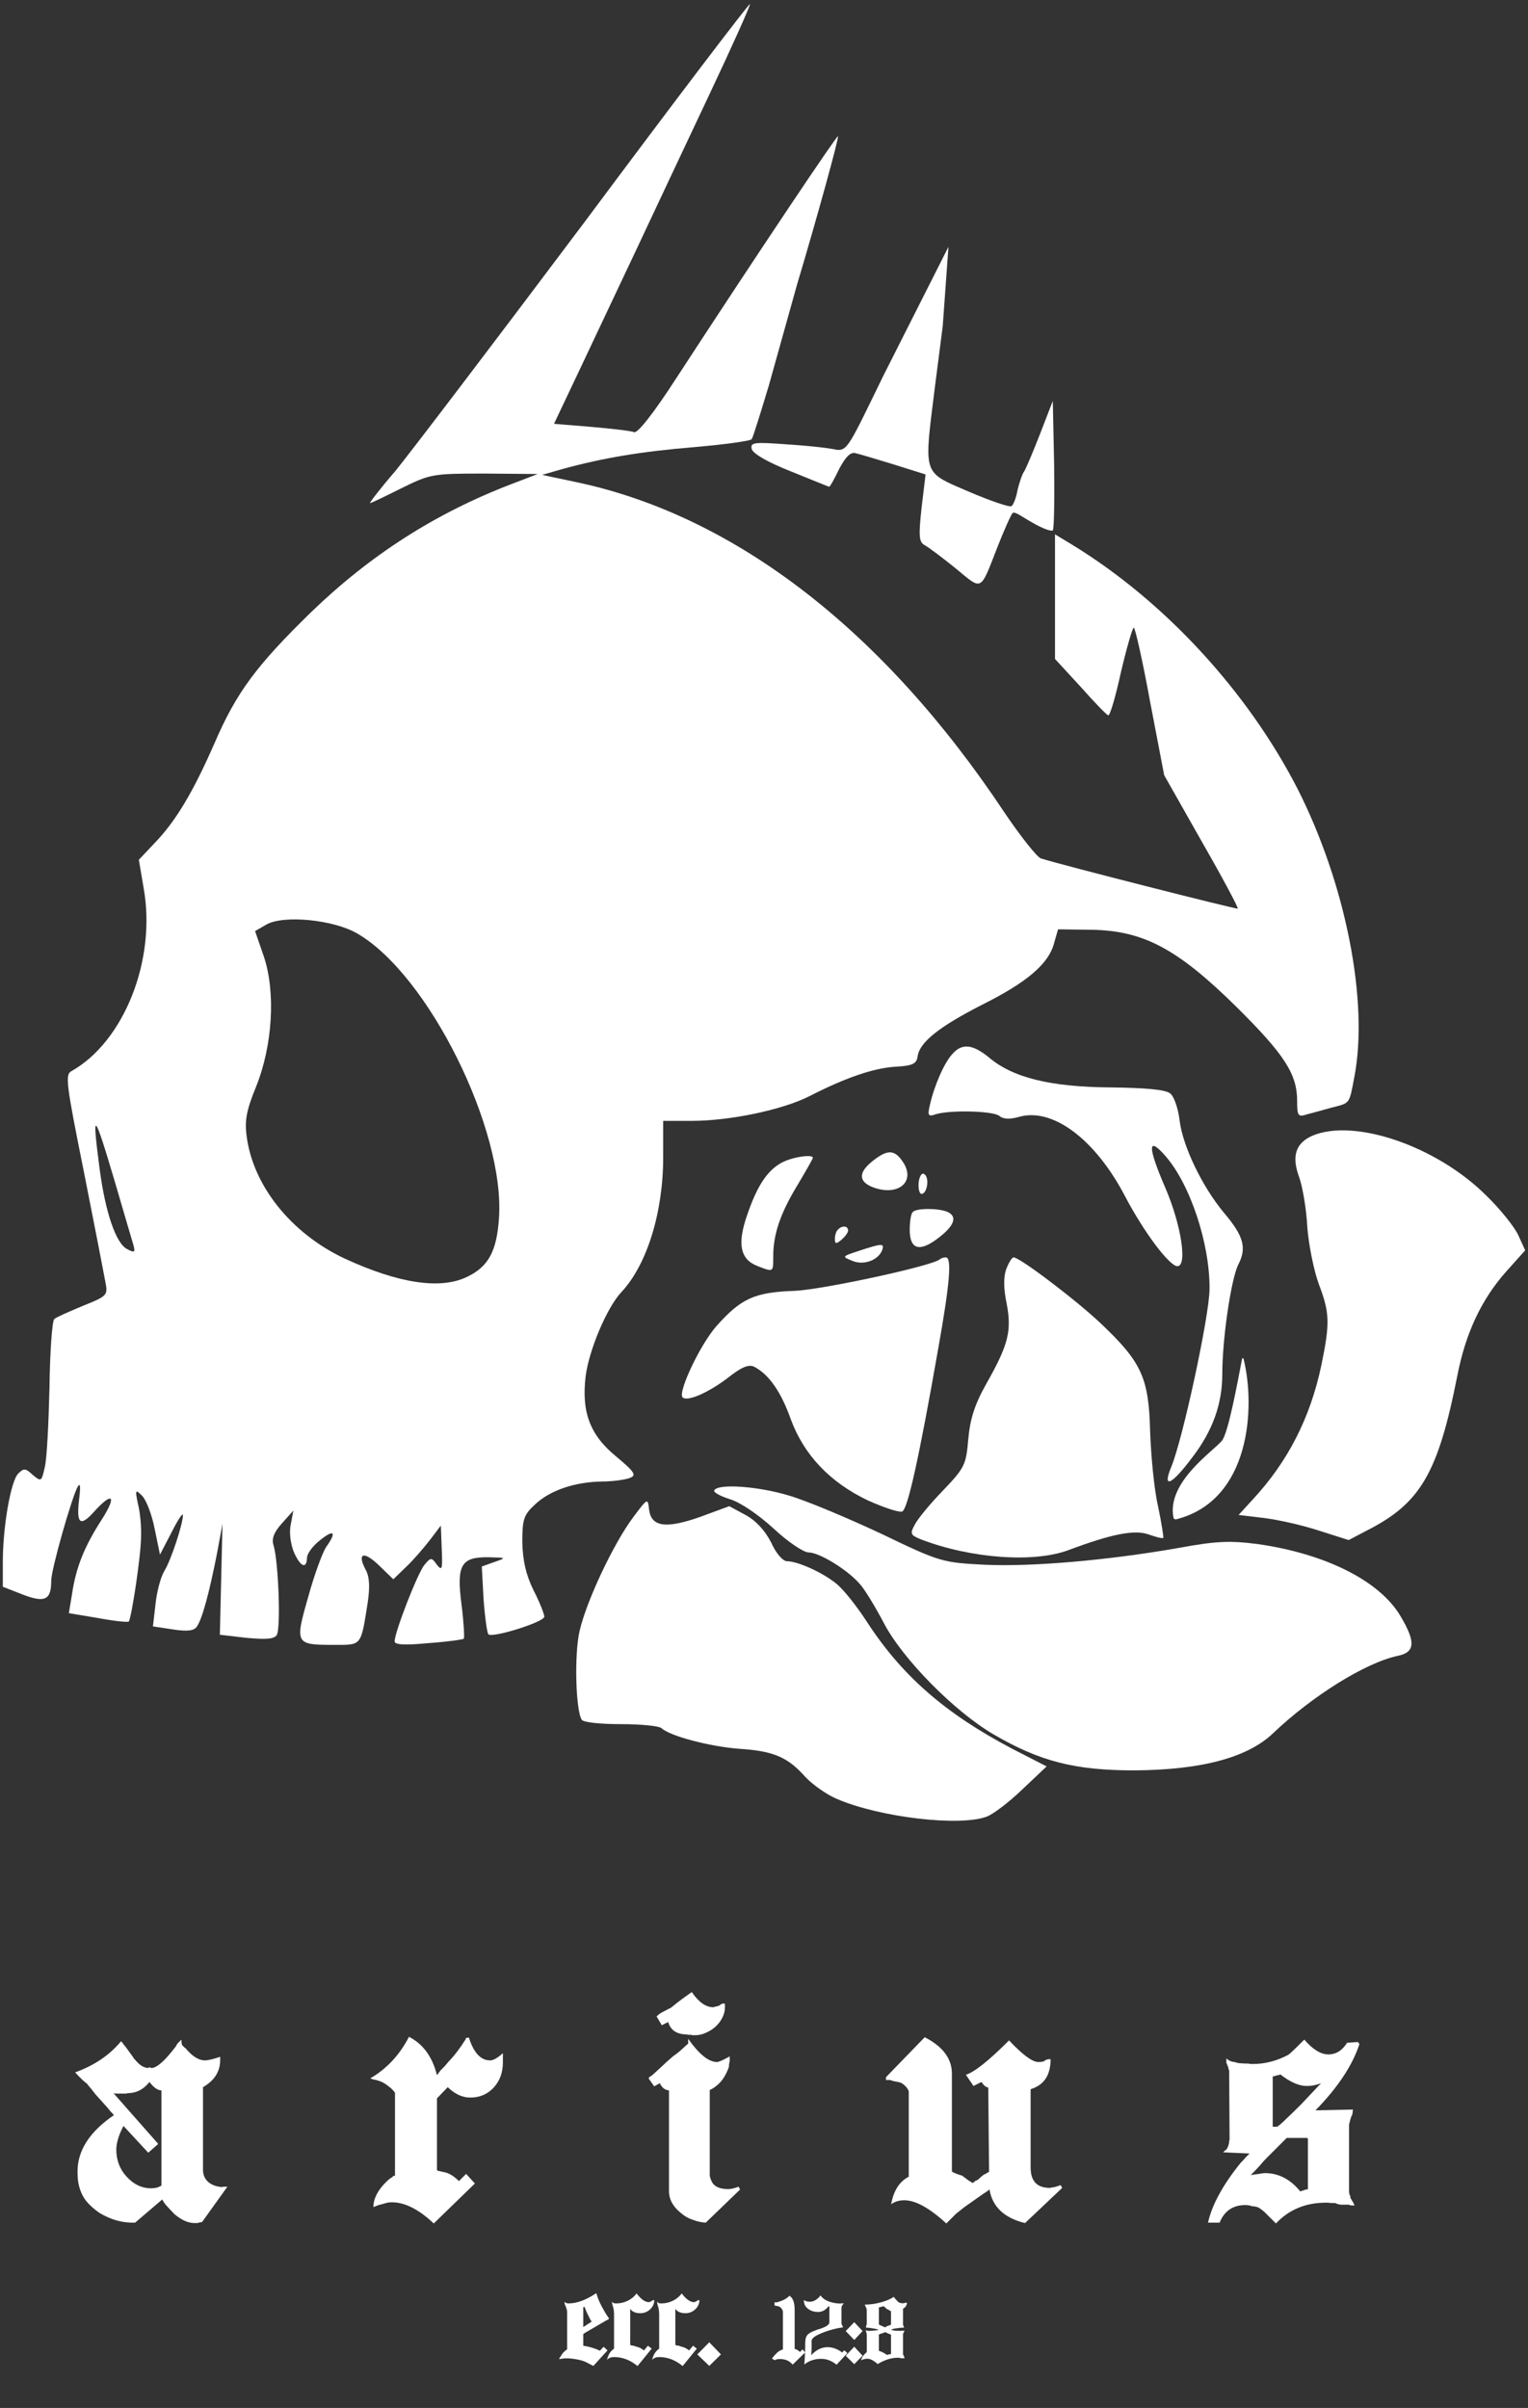 <svg width="344" height="542" viewBox="0 0 344 542" fill="none" xmlns="http://www.w3.org/2000/svg">
<rect x="0" y="0" width="344" height="542" fill="#333333" stroke="none"/>
<path d="M137.088 521.824L137.053 521.999C136.773 522.139 136.213 522.454 135.373 522.944C134.557 523.411 133.437 524.064 132.013 524.904C131.803 525.021 131.57 525.172 131.313 525.359V527.984C132.037 528.101 132.702 528.252 133.308 528.439C133.938 528.626 134.522 528.847 135.058 529.104L135.898 528.229L136.773 529.034L133.588 532.534L133.238 532.359C132.748 532.102 132.27 531.857 131.803 531.624C131.337 531.414 130.8 531.251 130.193 531.134C129.167 530.924 128.28 530.819 127.533 530.819C127.253 530.819 126.973 530.842 126.693 530.889C126.413 530.912 126.133 530.947 125.853 530.994C125.9 530.877 125.947 530.784 125.993 530.714C126.04 530.621 126.087 530.551 126.133 530.504V530.539C126.297 530.282 126.425 530.072 126.518 529.909C126.635 529.746 126.705 529.652 126.728 529.629C126.892 529.419 127.207 529.139 127.673 528.789V520.319C127.673 519.969 127.487 519.386 127.113 518.569V518.079L127.428 518.394H127.638L127.673 518.429H127.778L127.883 518.464H128.023C129.867 518.464 131.943 517.694 134.253 516.154C134.37 516.574 134.522 517.029 134.708 517.519C134.895 518.009 135.152 518.557 135.478 519.164C135.782 519.701 136.062 520.202 136.318 520.669C136.598 521.112 136.855 521.497 137.088 521.824ZM132.433 521.159C132.27 520.856 132.118 520.541 131.978 520.214C131.838 519.887 131.71 519.561 131.593 519.234L131.313 519.304V523.784L133.203 522.559C133.11 522.419 132.993 522.244 132.853 522.034C132.737 521.801 132.597 521.509 132.433 521.159ZM147.095 517.694L147.305 517.799C147.258 518.616 146.92 519.304 146.29 519.864C145.683 520.401 144.971 520.669 144.155 520.669C143.081 520.669 142.323 520.342 141.88 519.689V527.809C142.09 527.926 142.358 527.984 142.685 527.984C142.708 528.007 142.813 528.054 143 528.124C143.21 528.171 143.513 528.264 143.91 528.404C144.143 528.497 144.341 528.602 144.505 528.719C144.691 528.812 144.843 528.929 144.96 529.069L145.87 527.984L146.71 528.649L143.525 532.569C141.915 531.216 140.141 530.539 138.205 530.539C137.551 530.539 137.038 530.749 136.665 531.169C136.898 530.049 137.423 529.209 138.24 528.649V520.669C138.24 520.599 138.228 520.517 138.205 520.424C138.205 520.331 138.205 520.214 138.205 520.074C138.135 519.934 138.1 519.736 138.1 519.479C137.983 519.199 137.925 519.001 137.925 518.884C137.901 518.861 137.866 518.744 137.82 518.534V518.079L138.135 518.394C138.181 518.441 138.403 518.464 138.8 518.464C139.663 518.464 140.503 518.266 141.32 517.869C142.136 517.472 142.801 516.924 143.315 516.224C144.318 517.531 145.24 518.184 146.08 518.184C146.243 518.184 146.581 518.021 147.095 517.694ZM157.256 517.694L157.466 517.799C157.419 518.616 157.081 519.304 156.451 519.864C155.844 520.401 155.132 520.669 154.316 520.669C153.242 520.669 152.484 520.342 152.041 519.689V527.809C152.251 527.926 152.519 527.984 152.846 527.984C152.869 528.007 152.974 528.054 153.161 528.124C153.371 528.171 153.674 528.264 154.071 528.404C154.304 528.497 154.502 528.602 154.666 528.719C154.852 528.812 155.004 528.929 155.121 529.069L156.031 527.984L156.871 528.649L153.686 532.569C152.076 531.216 150.302 530.539 148.366 530.539C147.712 530.539 147.199 530.749 146.826 531.169C147.059 530.049 147.584 529.209 148.401 528.649V520.669C148.401 520.599 148.389 520.517 148.366 520.424C148.366 520.331 148.366 520.214 148.366 520.074C148.296 519.934 148.261 519.736 148.261 519.479C148.144 519.199 148.086 519.001 148.086 518.884C148.062 518.861 148.027 518.744 147.981 518.534V518.079L148.296 518.394C148.342 518.441 148.564 518.464 148.961 518.464C149.824 518.464 150.664 518.266 151.481 517.869C152.297 517.472 152.962 516.924 153.476 516.224C154.479 517.531 155.401 518.184 156.241 518.184C156.404 518.184 156.742 518.021 157.256 517.694ZM162.306 529.944L159.681 532.534L156.986 529.944L159.681 527.214L162.306 529.944Z" fill="white"/>
<path d="M181.278 529.489L178.453 532.239C177.753 531.406 176.812 530.989 175.628 530.989C174.995 530.989 174.612 531.081 174.478 531.264L173.778 530.889C173.895 530.739 174.02 530.581 174.153 530.414C174.303 530.231 174.42 530.097 174.503 530.014L174.578 529.939C175.045 529.389 175.603 529.014 176.253 528.814V520.364C176.253 520.131 176.153 519.889 175.953 519.639C175.753 519.372 175.528 519.197 175.278 519.114C175.195 519.097 175.07 519.072 174.903 519.039C174.737 519.006 174.562 518.972 174.378 518.939V518.189C174.395 518.189 174.42 518.197 174.453 518.214C174.503 518.214 174.537 518.214 174.553 518.214C174.603 518.231 174.662 518.239 174.728 518.239C174.828 518.239 174.945 518.214 175.078 518.164C176.245 517.847 177.128 517.372 177.728 516.739C178.512 517.222 178.903 518.281 178.903 519.914V528.689C178.953 528.706 178.995 528.722 179.028 528.739C179.078 528.756 179.17 528.789 179.303 528.839H179.278C179.395 528.872 179.52 528.939 179.653 529.039C179.787 529.139 179.945 529.256 180.128 529.389L180.653 528.814L181.278 529.489ZM190.765 529.639L188.34 532.264C187.257 531.381 186.099 530.939 184.865 530.939C183.415 530.939 182.149 531.364 181.065 532.214C181.132 531.631 181.174 531.056 181.19 530.489C181.224 529.922 181.249 529.322 181.265 528.689L181.29 527.089C181.324 526.406 181.482 525.897 181.765 525.564C182.049 525.264 182.499 524.981 183.115 524.714C183.182 524.681 183.274 524.647 183.39 524.614C183.524 524.564 183.69 524.497 183.89 524.414L184.165 524.314H184.14L184.19 524.289H184.24H184.265C184.365 524.289 184.665 524.189 185.165 523.989C186.199 523.589 186.715 523.172 186.715 522.739V519.164L186.515 519.114C185.882 519.964 185.099 520.389 184.165 520.389C183.382 520.389 182.707 520.206 182.14 519.839C181.357 519.356 180.965 518.647 180.965 517.714C181.332 517.964 181.774 518.089 182.29 518.089C183.174 518.089 183.99 517.614 184.74 516.664C185.124 517.281 185.799 517.756 186.765 518.089C187.549 518.356 188.349 518.489 189.165 518.489H189.215L189.265 518.464H189.44H189.465H189.64L189.665 518.439H189.99C189.624 518.806 189.44 519.147 189.44 519.464V522.964C189.44 523.064 189.565 523.364 189.815 523.864C188.782 523.964 187.532 524.256 186.065 524.739C184.399 525.322 183.365 525.856 182.965 526.339C182.815 526.522 182.724 526.722 182.69 526.939H182.715V528.939C182.715 528.972 182.707 529.014 182.69 529.064C182.69 529.114 182.69 529.181 182.69 529.264C182.69 529.314 182.682 529.372 182.665 529.439C182.665 529.506 182.665 529.581 182.665 529.664C182.649 529.764 182.64 529.856 182.64 529.939C182.64 530.006 182.64 530.064 182.64 530.114C183.74 528.914 184.965 528.314 186.315 528.314C187.432 528.314 188.532 528.714 189.615 529.514L190.065 529.014L190.765 529.639ZM194.194 524.689L192.319 526.689L190.394 524.689L192.319 522.689L194.194 524.689ZM194.194 530.239L192.319 532.139L190.394 530.239L192.319 528.214L194.194 530.239ZM204.068 518.289L204.193 518.414C204.127 518.931 203.827 519.356 203.293 519.689V523.264L203.543 523.914C202.977 523.914 202.235 523.989 201.318 524.139L200.618 524.364V524.389C200.935 524.556 201.577 524.639 202.543 524.639C202.81 524.639 202.952 524.631 202.968 524.614H203.643L203.293 525.339V529.914L203.668 530.739C203.585 530.772 203.518 530.797 203.468 530.814C203.435 530.814 203.393 530.814 203.343 530.814C203.16 530.814 203.01 530.814 202.893 530.814C202.777 530.797 202.677 530.764 202.593 530.714C202.377 530.714 202.243 530.706 202.193 530.689H202.168C200.685 530.689 199.16 531.164 197.593 532.114C197.16 531.731 196.743 531.431 196.343 531.214C195.96 531.014 195.568 530.914 195.168 530.914H195.118C195.085 530.931 195.018 530.939 194.918 530.939C194.785 530.956 194.627 530.989 194.443 531.039C194.277 531.072 194.093 531.156 193.893 531.289C193.91 530.756 194.327 530.131 195.143 529.414V525.489C195.11 525.289 195.052 525.047 194.968 524.764C194.968 524.747 194.96 524.697 194.943 524.614C194.943 524.514 194.943 524.456 194.943 524.439L195.143 524.614H195.318L195.368 524.639H195.493C196.56 524.639 197.352 524.556 197.868 524.389C197.585 524.289 197.193 524.197 196.693 524.114C196.21 524.031 195.618 523.956 194.918 523.889L195.143 523.039L195.118 519.739V519.789L195.068 519.639C195.035 519.572 195.018 519.514 195.018 519.464L194.993 519.439V519.414C194.91 519.264 194.843 519.131 194.793 519.014C194.76 518.897 194.727 518.806 194.693 518.739C195.877 518.722 197.01 518.572 198.093 518.289C199.41 517.956 200.443 517.522 201.193 516.989L201.343 517.139L201.368 517.189C201.368 517.206 201.393 517.239 201.443 517.289L201.468 517.314C201.518 517.364 201.577 517.439 201.643 517.539C201.727 517.622 201.81 517.706 201.893 517.789C201.977 517.872 202.052 517.956 202.118 518.039C202.202 518.106 202.26 518.156 202.293 518.189H202.268C202.518 518.356 202.885 518.439 203.368 518.439C203.452 518.406 203.552 518.381 203.668 518.364C203.785 518.347 203.918 518.322 204.068 518.289ZM200.493 529.889L200.543 529.864H200.593V525.489C200.377 525.439 199.952 525.256 199.318 524.939C199.118 525.022 198.985 525.064 198.918 525.064C198.802 525.147 198.71 525.189 198.643 525.189C198.593 525.206 198.527 525.222 198.443 525.239C198.377 525.256 198.302 525.281 198.218 525.314C198.152 525.347 198.093 525.372 198.043 525.389C198.01 525.406 197.952 525.431 197.868 525.464V529.139C198.452 529.322 198.968 529.572 199.418 529.889V529.864L199.493 529.914C199.51 529.964 199.577 530.014 199.693 530.064C200.01 529.947 200.26 529.889 200.443 529.889H200.493ZM199.818 523.539C199.952 523.506 200.085 523.464 200.218 523.414C200.352 523.347 200.477 523.289 200.593 523.239V520.214C200.36 520.131 200.193 520.031 200.093 519.914C199.86 519.897 199.485 519.622 198.968 519.089C198.918 519.106 198.86 519.122 198.793 519.139C198.727 519.139 198.66 519.156 198.593 519.189C198.46 519.222 198.335 519.256 198.218 519.289C198.118 519.306 198.052 519.322 198.018 519.339C197.968 519.356 197.927 519.364 197.893 519.364H197.868V523.214L198.568 523.564H198.543H198.643L198.668 523.589C198.685 523.606 198.702 523.614 198.718 523.614C198.735 523.614 198.76 523.622 198.793 523.639C198.843 523.672 198.902 523.706 198.968 523.739C199.052 523.756 199.16 523.797 199.293 523.864C199.41 523.764 199.56 523.664 199.743 523.564C199.777 523.547 199.785 523.547 199.768 523.564C199.768 523.564 199.785 523.556 199.818 523.539Z" fill="white"/>
<path d="M51.19 492.194L45.523 500.11H45.433L45.343 500.2H44.983L44.893 500.29H44.623L44.533 500.38H43.813C42.374 500.38 40.875 499.72 39.316 498.401C38.716 497.801 38.176 497.231 37.696 496.692C37.217 496.212 36.827 495.672 36.527 495.072L30.41 500.29H29.87C27.291 500.29 24.772 499.54 22.314 498.041C21.114 497.201 20.125 496.302 19.345 495.342C18.625 494.383 18.116 493.303 17.816 492.104C17.576 491.324 17.456 490.215 17.456 488.775C17.456 484.037 20.184 479.809 25.642 476.091C25.522 475.911 25.252 475.611 24.832 475.192C24.473 474.712 23.903 474.052 23.123 473.213C22.643 472.673 22.104 472.073 21.504 471.413C20.964 470.694 20.334 469.914 19.615 469.075H19.705C19.105 468.715 18.175 467.845 16.916 466.466C21.234 464.906 24.682 462.568 27.261 459.449L27.711 459.989L27.801 460.169C28.101 460.469 28.521 461.008 29.06 461.788C29.6 462.508 30.02 463.107 30.32 463.587V463.497C31.339 464.817 32.389 465.476 33.468 465.476H33.288L33.738 465.296C33.858 465.416 33.978 465.476 34.098 465.476C35.297 465.476 37.127 463.857 39.585 460.619L39.675 460.439C39.795 460.259 39.885 460.109 39.945 459.989C40.065 459.869 40.365 459.569 40.845 459.089C40.845 459.629 40.875 459.929 40.935 459.989C40.875 459.989 40.905 460.109 41.025 460.349C41.205 460.529 41.414 460.738 41.654 460.978V460.888C43.214 462.807 44.713 463.767 46.152 463.767C46.812 463.767 47.951 463.497 49.571 462.957V463.677C49.571 466.256 48.281 468.295 45.703 469.794V488.415C45.703 489.555 46.122 490.484 46.962 491.204C47.801 491.864 48.851 492.224 50.11 492.284L50.2 492.194H51.19ZM34.008 492.553C34.968 492.553 35.687 492.374 36.167 492.014H36.257L36.347 491.924V470.514C35.507 470.514 34.608 469.884 33.648 468.625C32.329 470.304 30.68 471.144 28.701 471.144L28.521 471.234H26.631C26.512 471.234 26.332 471.234 26.092 471.234C25.912 471.234 25.732 471.204 25.552 471.144L35.627 482.568L33.378 484.547L27.801 478.52C27.201 479.66 26.781 480.679 26.541 481.579C26.302 482.418 26.182 483.168 26.182 483.828C26.182 486.166 26.931 488.176 28.431 489.855C30.05 491.654 31.909 492.553 34.008 492.553ZM113.214 464.217C113.214 466.496 112.525 468.385 111.145 469.884C109.766 471.383 107.997 472.133 105.838 472.133C104.099 472.133 102.419 471.353 100.8 469.794L98.371 472.313V488.505C98.491 488.565 98.671 488.625 98.911 488.685C99.151 488.745 99.421 488.805 99.721 488.865H99.631C100.83 488.985 102.06 489.675 103.319 490.934L104.938 489.315L106.917 491.474L97.652 500.47C94.293 497.291 91.145 495.702 88.206 495.702C87.606 495.702 87.067 495.792 86.587 495.972C86.167 496.092 85.717 496.212 85.237 496.332L84.068 496.781C84.068 494.922 84.998 493.063 86.857 491.204C87.216 490.844 87.516 490.574 87.756 490.394C88.056 490.215 88.296 490.065 88.476 489.945L88.296 490.035L88.566 489.765H88.836L88.926 489.675V471.054C88.506 470.454 88.026 469.974 87.486 469.614C87.007 469.194 86.437 468.835 85.777 468.535C85.597 468.475 85.327 468.385 84.968 468.265C84.848 468.205 84.578 468.145 84.158 468.085C83.798 467.965 83.528 467.875 83.348 467.815C87.067 465.656 89.975 462.538 92.074 458.46C95.253 460.079 97.352 462.957 98.371 467.095L99.181 466.016C99.481 465.716 99.781 465.416 100.08 465.116C100.38 464.757 100.71 464.367 101.07 463.947C102.209 462.807 103.469 461.158 104.848 458.999V458.729L105.568 458.639C106.647 462.058 108.237 463.767 110.336 463.767C111.055 463.767 112.015 463.227 113.214 462.148V464.217ZM166.622 492.823L158.886 500.29C157.927 500.23 156.967 500.02 156.007 499.66C155.048 499.36 154.148 498.851 153.309 498.131C151.51 496.692 150.61 495.042 150.61 493.183V470.514C149.71 470.454 149.021 469.914 148.541 468.895L147.282 469.614L146.022 467.815L146.292 467.365L146.382 467.455L146.562 467.275L146.742 467.185C147.342 466.646 148.001 466.046 148.721 465.386C149.441 464.667 150.4 463.797 151.6 462.777C152.259 462.358 153.069 461.698 154.028 460.798C154.028 460.798 154.118 460.708 154.298 460.529C154.538 460.349 154.748 460.169 154.928 459.989V458.909C157.387 462.388 159.546 464.127 161.405 464.127C161.825 464.127 162.784 463.707 164.284 462.867V463.947C164.164 464.307 164.104 464.727 164.104 465.206C163.624 466.586 162.994 467.725 162.215 468.625C161.435 469.464 160.625 470.064 159.786 470.424V489.585C159.786 489.945 159.936 490.424 160.235 491.024C160.775 492.164 162.005 492.733 163.924 492.733C164.583 492.733 165.363 492.553 166.263 492.194L166.622 492.823ZM163.204 451.803C163.204 452.642 162.994 453.452 162.574 454.232C162.215 454.951 161.705 455.611 161.045 456.211C160.445 456.75 159.726 457.2 158.886 457.56C158.106 457.92 157.297 458.1 156.457 458.1H155.738V458.01H154.838L154.658 457.92C152.379 457.92 150.97 456.99 150.43 455.131L148.991 455.851L147.821 453.872C148.301 453.392 148.811 453.032 149.351 452.792C149.89 452.492 150.4 452.222 150.88 451.983L150.7 452.162C150.88 452.043 151.12 451.863 151.42 451.623C151.779 451.323 152.109 451.053 152.409 450.813C152.829 450.513 153.309 450.153 153.848 449.734C154.448 449.314 155.078 448.864 155.738 448.384C157.297 450.663 158.916 451.803 160.595 451.803C160.895 451.683 161.135 451.623 161.315 451.623C161.555 451.563 161.825 451.473 162.125 451.353H162.035L162.215 451.173H162.304L162.394 451.083H162.484L162.574 450.993H163.204V451.803ZM239.133 492.464L230.766 500.38C226.089 499.24 223.42 496.722 222.76 492.823C222.64 492.883 222.55 492.943 222.49 493.003C222.49 493.063 222.43 493.123 222.31 493.183C221.651 493.603 220.901 494.113 220.061 494.712C219.222 495.312 218.202 496.032 217.003 496.871C216.463 497.291 215.863 497.771 215.204 498.311C214.604 498.91 213.884 499.63 213.045 500.47C209.267 496.991 206.118 495.252 203.599 495.252C202.4 495.252 201.41 495.552 200.631 496.152C201.17 493.093 202.49 491.024 204.589 489.945V470.694C204.289 469.914 203.659 469.254 202.7 468.715L202.79 468.805C202.49 468.685 202.13 468.595 201.71 468.535C201.29 468.475 200.93 468.385 200.631 468.265C200.511 468.205 200.391 468.175 200.271 468.175H199.461V467.545L208.187 458.549C212.265 460.648 214.304 463.377 214.304 466.736V488.775C214.664 489.075 215.594 489.435 217.093 489.855C217.033 489.855 216.913 489.825 216.733 489.765C216.553 489.705 216.523 489.705 216.643 489.765C217.183 490.125 217.633 490.454 217.992 490.754C218.412 490.994 218.742 491.204 218.982 491.384L219.162 491.204L219.342 491.114C219.462 491.054 219.522 490.994 219.522 490.934C219.582 490.874 219.672 490.814 219.792 490.754V490.844C220.031 490.724 220.271 490.544 220.511 490.305C220.751 490.065 221.111 489.765 221.591 489.405C221.771 489.405 221.951 489.315 222.131 489.135L222.67 488.865L222.49 469.884H222.4L222.22 469.794L221.951 469.704C221.831 469.584 221.681 469.464 221.501 469.344C221.381 469.164 221.201 468.925 220.961 468.625L219.162 469.524L217.453 467.005C219.372 466.406 222.61 463.827 227.168 459.269C230.227 462.508 232.416 464.127 233.735 464.127C234.275 464.127 234.725 464.067 235.084 463.947L235.264 463.767L235.354 463.677H235.534L235.624 463.587H235.804L235.894 463.497H236.524C236.524 467.095 235.024 469.344 232.026 470.244V487.876C232.026 490.934 233.465 492.464 236.344 492.464H236.524L236.704 492.374C237.183 492.374 237.873 492.194 238.773 491.834L239.133 492.464ZM305.691 459.629L306.051 460.079C304.492 464.877 301.193 469.854 296.156 475.012L304.612 474.832C304.612 474.892 304.582 475.012 304.522 475.192C304.522 475.372 304.522 475.492 304.522 475.551C304.462 475.671 304.432 475.821 304.432 476.001L304.342 476.091V476.271L304.162 476.451V476.631L304.072 476.811C304.072 476.931 304.042 477.021 303.982 477.081C303.982 477.141 303.982 477.201 303.982 477.261V477.171C303.922 477.351 303.862 477.591 303.802 477.89C303.742 478.13 303.712 478.22 303.712 478.16V493.453C303.712 493.573 303.742 493.663 303.802 493.723V493.993L303.892 494.173V494.083C303.952 494.143 303.982 494.203 303.982 494.263C303.982 494.263 304.012 494.413 304.072 494.712L303.982 494.533C303.862 494.413 303.892 494.503 304.072 494.802C304.252 495.102 304.432 495.402 304.612 495.702L304.972 496.422C304.312 496.422 303.922 496.392 303.802 496.332H303.892C303.832 496.272 303.742 496.242 303.622 496.242C302.903 496.242 302.303 496.242 301.823 496.242C301.343 496.182 300.954 496.062 300.654 495.882C299.754 495.882 299.214 495.852 299.034 495.792H298.495C293.937 495.792 290.189 497.351 287.25 500.47L284.641 497.861C284.161 497.441 283.712 497.111 283.292 496.871C282.872 496.692 282.392 496.602 281.853 496.602C281.493 496.422 280.983 496.332 280.323 496.332C277.565 496.332 275.645 497.651 274.566 500.29H271.957C272.437 498.191 273.277 496.062 274.476 493.903C275.675 491.684 277.295 489.315 279.334 486.796L279.694 486.436C279.873 486.256 280.083 486.017 280.323 485.717C280.623 485.417 280.953 485.087 281.313 484.727L275.376 484.457L276.005 483.828L275.915 484.097C276.455 483.378 276.725 482.628 276.725 481.849L276.815 481.669L276.725 466.016C276.725 465.956 276.695 465.926 276.635 465.926C276.635 465.866 276.635 465.806 276.635 465.746V465.836C276.575 465.776 276.545 465.626 276.545 465.386L276.275 464.757V464.667C276.155 464.547 276.095 464.367 276.095 464.127C276.095 463.887 276.095 463.617 276.095 463.317C276.695 463.857 277.325 464.127 277.984 464.127C278.404 464.367 279.454 464.487 281.133 464.487C281.193 464.547 281.493 464.577 282.032 464.577C284.791 464.577 287.46 463.887 290.039 462.508C290.279 462.388 291.478 461.248 293.637 459.089C295.556 461.308 297.355 462.418 299.034 462.418C300.774 462.418 302.183 461.548 303.262 459.809L305.691 459.629ZM294.357 492.823L294.447 492.733V481.399L294.267 481.219H289.679L285.001 485.897C284.581 486.316 284.101 486.856 283.562 487.516C283.022 488.116 282.362 488.805 281.583 489.585C282.302 489.465 282.932 489.375 283.472 489.315C284.012 489.195 284.431 489.135 284.731 489.135C287.85 489.135 290.518 490.514 292.737 493.273L293.097 493.093C293.097 493.093 293.157 493.093 293.277 493.093C293.457 493.033 293.697 492.943 293.997 492.823H294.357ZM292.917 473.662C294.956 471.503 296.456 469.914 297.415 468.895C296.396 469.314 295.316 469.524 294.177 469.524C292.438 469.524 290.458 468.655 288.24 466.916C288.06 466.976 287.94 467.035 287.88 467.095H287.52C287.16 467.275 286.83 467.365 286.53 467.365V478.7H287.52C288 478.4 288.659 477.83 289.499 476.991C290.399 476.151 291.538 475.042 292.917 473.662Z" fill="white"/>
<path fill-rule="evenodd" clip-rule="evenodd" d="M131.661 49.9C111.343 76.959 92.115 102.233 88.943 106.098C85.673 109.865 83.195 113.136 83.294 113.235C83.393 113.334 86.466 111.847 90.232 109.964C96.873 106.693 97.269 106.594 109.063 106.594L121.056 106.693L115.109 108.973C98.062 115.514 83.492 124.831 70.112 137.716C57.822 149.709 53.263 155.755 48.307 167.252C43.451 178.353 39.486 184.994 34.63 189.949L31.26 193.518L32.35 199.96C35.224 216.116 27.89 234.452 16.095 241.093C14.609 241.886 14.906 243.967 18.871 263.691C21.249 275.684 23.43 286.884 23.727 288.569C24.322 291.542 24.124 291.74 18.672 293.921C15.6 295.209 12.627 296.498 12.23 296.894C11.735 297.291 11.239 304.328 11.14 312.356C10.942 320.483 10.545 328.611 10.05 330.395C9.356 333.468 9.257 333.567 7.373 331.981C5.788 330.494 5.391 330.395 4.103 331.683C2.418 333.368 0.634 343.676 0.634 351.606V357.156L5.193 358.94C10.149 360.823 11.536 360.129 11.536 355.768C11.536 353.191 16.195 336.937 17.483 334.657C18.078 333.567 18.177 334.657 17.78 337.729C17.186 342.983 18.078 343.676 21.051 340.406C25.313 335.648 26.403 336.54 22.934 341.991C18.97 348.136 17.087 352.795 16.195 358.94L15.501 363.103L22.042 364.193C25.709 364.887 28.782 365.184 28.98 364.986C29.575 364.391 31.755 350.02 31.755 345.956C31.854 343.775 31.557 340.406 31.061 338.522C30.368 335.252 30.467 335.152 32.053 336.738C32.945 337.729 34.233 341 34.828 344.172L36.017 349.921L38.594 344.965C39.982 342.19 41.171 340.406 41.171 341C41.27 342.784 38.495 351.209 37.008 353.588C36.215 354.876 35.323 358.147 35.026 360.922L34.431 366.076L38.99 366.77C42.261 367.266 43.748 367.067 44.343 366.076C45.532 364.391 47.118 358.444 48.803 349.921L50.091 342.983L49.794 355.471L49.496 367.959L55.443 368.653C59.804 369.05 61.687 368.951 62.282 368.059C63.273 366.671 62.678 351.407 61.588 347.839C61.093 346.352 61.687 344.866 63.471 342.883L66.048 340.009L65.454 343.181C65.057 344.965 65.454 347.641 66.147 349.326C67.634 352.696 69.022 353.29 69.121 350.614C69.121 349.722 70.409 347.938 72.094 346.65C75.167 344.172 75.861 344.767 73.482 348.136C72.689 349.227 70.806 354.282 69.418 359.336C66.346 370.041 66.445 370.239 75.167 370.239C81.51 370.239 81.213 370.636 82.798 360.625C83.294 357.156 83.195 354.876 82.303 353.29C80.321 349.524 81.906 349.029 85.375 352.398L88.547 355.471L91.421 352.696C93.007 351.209 95.386 348.434 96.773 346.65L99.251 343.379L99.449 348.632C99.648 353.191 99.549 353.687 98.359 352.2C97.17 350.515 96.972 350.515 95.584 352.2C94.097 353.885 88.844 367.365 88.844 369.446C88.844 370.239 91.223 370.338 96.476 369.843C100.639 369.545 104.207 369.05 104.405 368.851C104.603 368.653 104.405 365.184 103.91 361.22C102.72 352.2 103.81 350.416 110.055 350.515L110.082 350.516C114.019 350.614 114.111 350.617 111.244 351.606L108.469 352.597L108.865 359.931C109.162 363.995 109.658 367.563 109.955 367.86C110.847 368.752 122.543 365.085 122.543 363.896C122.543 363.301 121.452 360.526 120.065 357.85C118.38 354.381 117.686 351.209 117.587 347.145C117.587 341.991 117.884 341 120.461 338.621C123.831 335.45 129.382 333.567 135.527 333.468C137.905 333.468 140.68 333.071 141.771 332.675C143.356 332.08 142.96 331.386 138.698 327.818C132.751 322.961 130.868 317.708 131.859 309.68C132.652 303.733 136.617 294.416 139.788 290.947C145.636 284.802 149.303 272.908 149.303 260.519V252.293H155.746C164.269 252.293 176.163 249.815 182.209 246.742C190.336 242.579 196.679 240.399 201.635 240.101C205.5 239.903 206.392 239.408 206.59 237.723C207.086 234.551 211.447 231.082 221.16 226.126C231.27 221.071 236.126 216.909 237.316 212.25L238.208 209.178L245.74 209.277C257.435 209.475 265.067 213.539 278.348 226.622C289.251 237.425 292.026 241.786 292.026 247.832C292.026 251.202 292.224 251.5 294.305 250.806C295.495 250.508 297.973 249.815 299.757 249.319C304.018 248.229 303.721 248.625 304.911 242.381C308.181 225.333 302.928 198.87 292.125 177.56C280.826 155.557 262.094 135.238 241.28 122.551L237.514 120.272V134.247V148.321L243.262 154.565C246.335 158.035 249.209 161.008 249.506 161.008C249.903 161.107 251.191 156.647 252.381 151.196C253.669 145.744 254.958 141.284 255.255 141.284C255.552 141.284 257.237 148.718 258.922 157.935L262.094 174.488L270.518 189.355C275.177 197.482 278.844 204.321 278.646 204.519C278.447 204.718 239 194.707 234.342 193.22C233.45 192.923 229.684 188.165 226.017 182.714C199.058 142.176 165.855 116.406 130.472 108.675L122.047 106.891L126.507 105.603C135.923 103.026 144.348 101.638 156.241 100.647C163.08 100.052 168.928 99.26 169.225 98.863C169.522 98.467 171.207 93.015 173.09 86.771L179.434 64.074C183.795 49.504 188.948 30.87 188.651 30.672C188.453 30.375 171.405 55.748 152.277 85.086C147.222 92.916 143.555 97.575 142.762 97.277C142.068 96.98 137.707 96.484 133.148 96.088L124.723 95.394L130.174 83.897C133.148 77.553 138.896 65.461 142.861 57.037C146.825 48.612 154.358 32.555 159.611 21.454C164.864 10.354 169.027 1.037 168.828 0.938C168.63 0.739 151.88 22.743 131.661 49.9ZM112.334 274.197C113.722 254.275 96.476 219.486 80.519 210.169C75.167 206.997 63.868 205.907 60.002 208.087L57.425 209.574L59.408 215.323C62.084 223.351 61.39 235.344 57.624 244.661C55.443 250.013 55.047 252.293 55.542 255.861C57.029 266.962 65.553 277.567 77.446 283.216C89.637 288.866 99.152 290.353 105.198 287.379C109.955 285.1 111.839 281.631 112.334 274.197ZM30.07 280.342C29.773 279.351 27.89 273.008 25.908 266.169C21.051 249.815 20.655 249.517 22.439 263.195C23.727 272.908 26.106 279.846 28.584 281.135C30.269 282.027 30.467 281.928 30.07 280.342Z" fill="white"/>
<path d="M264.815 341.971C281.563 337.727 282.669 316.696 279.965 305.853C279.919 305.669 279.664 305.678 279.628 305.865C278.583 311.269 276.536 322.499 275.095 324.284C273.245 326.574 262.598 333.607 264.182 341.584C264.238 341.87 264.532 342.043 264.815 341.971Z" fill="white"/>
<path d="M198.761 84.789C191.327 100.052 190.794 101.517 188.354 101.242C187.264 100.944 182.407 100.35 177.551 100.052C169.721 99.458 168.928 99.557 169.225 101.043C169.522 102.134 172.793 104.017 178.046 106.098C182.704 107.982 186.57 109.567 186.669 109.567C186.867 109.567 187.858 107.783 188.949 105.504C190.435 102.728 191.526 101.638 192.715 102.035C193.607 102.233 197.571 103.422 201.437 104.612L208.375 106.792L207.483 114.226C206.789 120.569 206.888 121.957 208.077 122.651C208.87 123.047 212.042 125.426 215.114 127.904C221.259 132.958 220.566 133.355 224.629 122.948C225.918 119.677 227.567 115.89 227.964 115.493C228.459 114.998 230.18 116.406 232.36 117.596C234.541 118.884 236.622 119.677 237.018 119.38C237.316 118.983 237.415 112.343 237.316 104.513L237.018 90.24L234.144 97.674C232.558 101.737 230.972 105.504 230.576 106.098C230.18 106.594 229.486 108.576 229.089 110.261C228.792 112.045 228.098 113.73 227.702 113.928C227.305 114.226 222.944 112.739 218.088 110.658C216.105 109.797 214.51 109.141 213.244 108.509C207.806 105.792 208.446 103.508 210.456 87.267L212.24 73.391L213.529 55.55L198.761 84.789Z" fill="white"/>
<path d="M214.42 237.227C212.636 239.11 210.357 244.264 209.366 248.625C208.771 251.103 208.969 251.4 210.654 250.806C213.826 249.815 223.638 250.013 225.026 251.202C225.818 251.896 227.305 251.995 229.386 251.4C236.919 249.22 246.533 256.356 253.273 269.241C257.535 277.369 263.283 285 265.067 285C267.347 285 265.959 275.783 262.391 267.457C258.327 258.041 258.327 255.563 262.391 260.222C267.941 266.565 272.402 279.946 272.302 290.154C272.302 296.002 266.257 324.052 263.68 330.197C261.598 335.252 263.779 334.26 268.437 328.016C272.996 322.069 275.177 316.023 275.177 309.283C275.177 301.255 277.159 287.974 278.745 284.703C280.727 280.937 280.033 278.261 275.573 273.007C270.617 267.061 266.257 257.942 265.563 252.193C265.265 249.517 264.274 246.742 263.481 246.147C262.49 245.255 258.03 244.859 250.002 244.76C236.523 244.661 227.999 242.579 222.647 238.02C218.98 235.047 216.601 234.749 214.42 237.227Z" fill="white"/>
<path d="M295.396 255.663C291.629 257.348 290.737 260.321 292.521 265.078C293.215 267.061 294.107 272.017 294.305 276.08C294.603 280.144 295.792 285.992 296.882 288.965C299.36 295.507 299.459 297.687 297.477 307.301C294.999 319.096 289.944 329.007 282.015 337.531L278.844 341L284.691 341.694C287.863 342.091 293.513 343.379 297.081 344.568L303.622 346.65L307.587 344.568C319.777 338.423 323.742 331.684 328.103 309.581C329.986 299.967 333.554 292.434 339.104 286.19L343.366 281.432L341.781 277.963C340.889 276.08 337.717 272.116 334.644 269.142C323.445 257.942 304.811 251.599 295.396 255.663Z" fill="white"/>
<path d="M196.481 261.312C193.21 263.889 193.21 265.971 196.58 267.259C202.23 269.341 206.194 265.971 203.32 261.61C201.437 258.735 199.851 258.636 196.481 261.312Z" fill="white"/>
<path d="M175.965 261.708C172.694 263.492 170.414 266.961 168.135 273.701C165.954 280.045 166.648 283.514 170.613 285C174.181 286.388 174.082 286.388 174.082 282.721C174.082 277.864 175.667 273.107 179.533 266.763C181.416 263.592 183.002 260.816 183.002 260.618C183.002 259.726 178.343 260.42 175.965 261.708Z" fill="white"/>
<path d="M206.789 266.763C206.789 268.151 207.185 269.043 207.78 268.647C208.374 268.349 208.771 267.16 208.771 266.07C208.771 265.078 208.374 264.186 207.78 264.186C207.284 264.186 206.789 265.376 206.789 266.763Z" fill="white"/>
<path d="M205.5 272.81C205.104 273.107 204.807 274.891 204.807 276.774C204.807 281.234 206.987 281.928 211.249 278.657C215.015 275.783 215.61 273.702 213.132 272.71C211.051 271.918 206.293 271.918 205.5 272.81Z" fill="white"/>
<path d="M188.651 276.774C188.255 277.071 187.957 278.063 187.957 278.855C187.957 280.045 188.255 280.045 189.444 279.054C190.237 278.36 190.931 277.468 190.931 276.972C190.931 275.882 189.543 275.783 188.651 276.774Z" fill="white"/>
<path d="M193.409 281.532C189.543 282.82 189.444 282.82 191.922 283.811C194.499 284.901 197.869 283.613 198.662 281.234C199.058 279.847 198.562 279.847 193.409 281.532Z" fill="white"/>
<path d="M211.645 283.414C210.158 284.901 185.281 290.253 178.938 290.551C169.919 290.848 166.846 292.236 161.296 298.48C157.629 302.643 152.574 313.347 153.664 314.536C154.754 315.528 159.314 313.545 163.675 310.275C167.044 307.598 168.63 307.004 169.919 307.698C173.189 309.482 175.865 313.347 178.046 319.492C181.019 327.52 186.867 333.666 195.391 337.729C198.959 339.315 202.428 340.505 203.121 340.207C204.311 339.712 206.789 328.908 211.348 302.841C213.826 288.866 214.321 283.018 212.934 283.018C212.438 283.018 211.843 283.216 211.645 283.414Z" fill="white"/>
<path d="M226.512 285.694C225.917 287.478 225.917 289.956 226.611 293.326C227.801 299.471 227.107 302.543 222.052 311.464C219.376 316.221 218.385 319.492 217.988 323.952C217.493 329.701 217.196 330.395 212.24 335.549C209.366 338.522 206.491 341.991 205.897 343.279C204.806 345.262 205.005 345.559 207.482 346.55C218.682 350.812 232.756 351.803 240.487 348.929C250.299 345.262 255.354 344.271 258.526 345.361C260.211 345.956 261.697 346.352 261.895 346.154C261.995 346.055 261.499 342.784 260.706 339.018C259.814 335.152 259.12 327.619 258.922 322.069C258.625 310.175 257.039 306.607 247.821 297.885C242.271 292.632 229.585 283.018 228.197 283.018C227.801 283.018 227.107 284.207 226.512 285.694Z" fill="white"/>
<path d="M160.8 335.45C160.503 335.846 162.089 336.738 164.269 337.432C166.648 338.126 170.712 340.901 174.181 344.073C177.352 347.046 180.92 349.425 182.011 349.425C184.389 349.425 190.633 353.191 193.508 356.462C194.697 357.751 197.076 361.715 198.959 365.283C203.122 373.312 214.817 385.205 223.638 390.359C234.144 396.505 242.073 398.487 255.354 398.487C270.518 398.388 280.826 395.612 286.575 390.161C295.297 381.836 307.289 374.303 314.624 372.717C318.588 371.924 318.786 369.644 315.317 363.797C310.659 355.867 298.468 349.722 283.106 347.542C276.862 346.749 273.888 346.848 265.265 348.434C249.407 351.209 232.36 352.696 221.656 352.2C212.141 351.705 211.645 351.606 198.265 345.163C190.633 341.595 181.416 337.729 177.65 336.639C170.811 334.558 161.692 333.864 160.8 335.45Z" fill="white"/>
<path d="M142.563 341.496C138.103 347.443 131.958 360.526 130.472 367.166C129.282 372.221 129.58 384.908 130.967 387.088C131.265 387.683 135.229 388.08 139.788 388.08C144.248 388.08 148.312 388.476 148.907 388.972C150.79 390.756 159.809 393.134 166.45 393.63C174.18 394.126 177.352 395.513 181.317 399.973C182.902 401.658 186.074 403.938 188.453 404.929C198.166 409.092 216.105 411.173 222.151 408.894C223.539 408.398 227.206 405.623 230.179 402.749L235.63 397.595L227.9 393.63C212.835 385.701 203.121 377.276 195.192 365.085C192.814 361.418 189.741 357.552 188.155 356.363C185.083 353.885 179.533 351.407 177.154 351.407C176.262 351.407 174.676 349.623 173.586 347.145C172.198 344.469 170.216 342.289 167.837 341L164.17 339.018L157.728 341.397C149.898 344.172 146.627 343.676 146.132 339.811C145.834 337.135 145.834 337.135 142.563 341.496Z" fill="white"/>
</svg>
